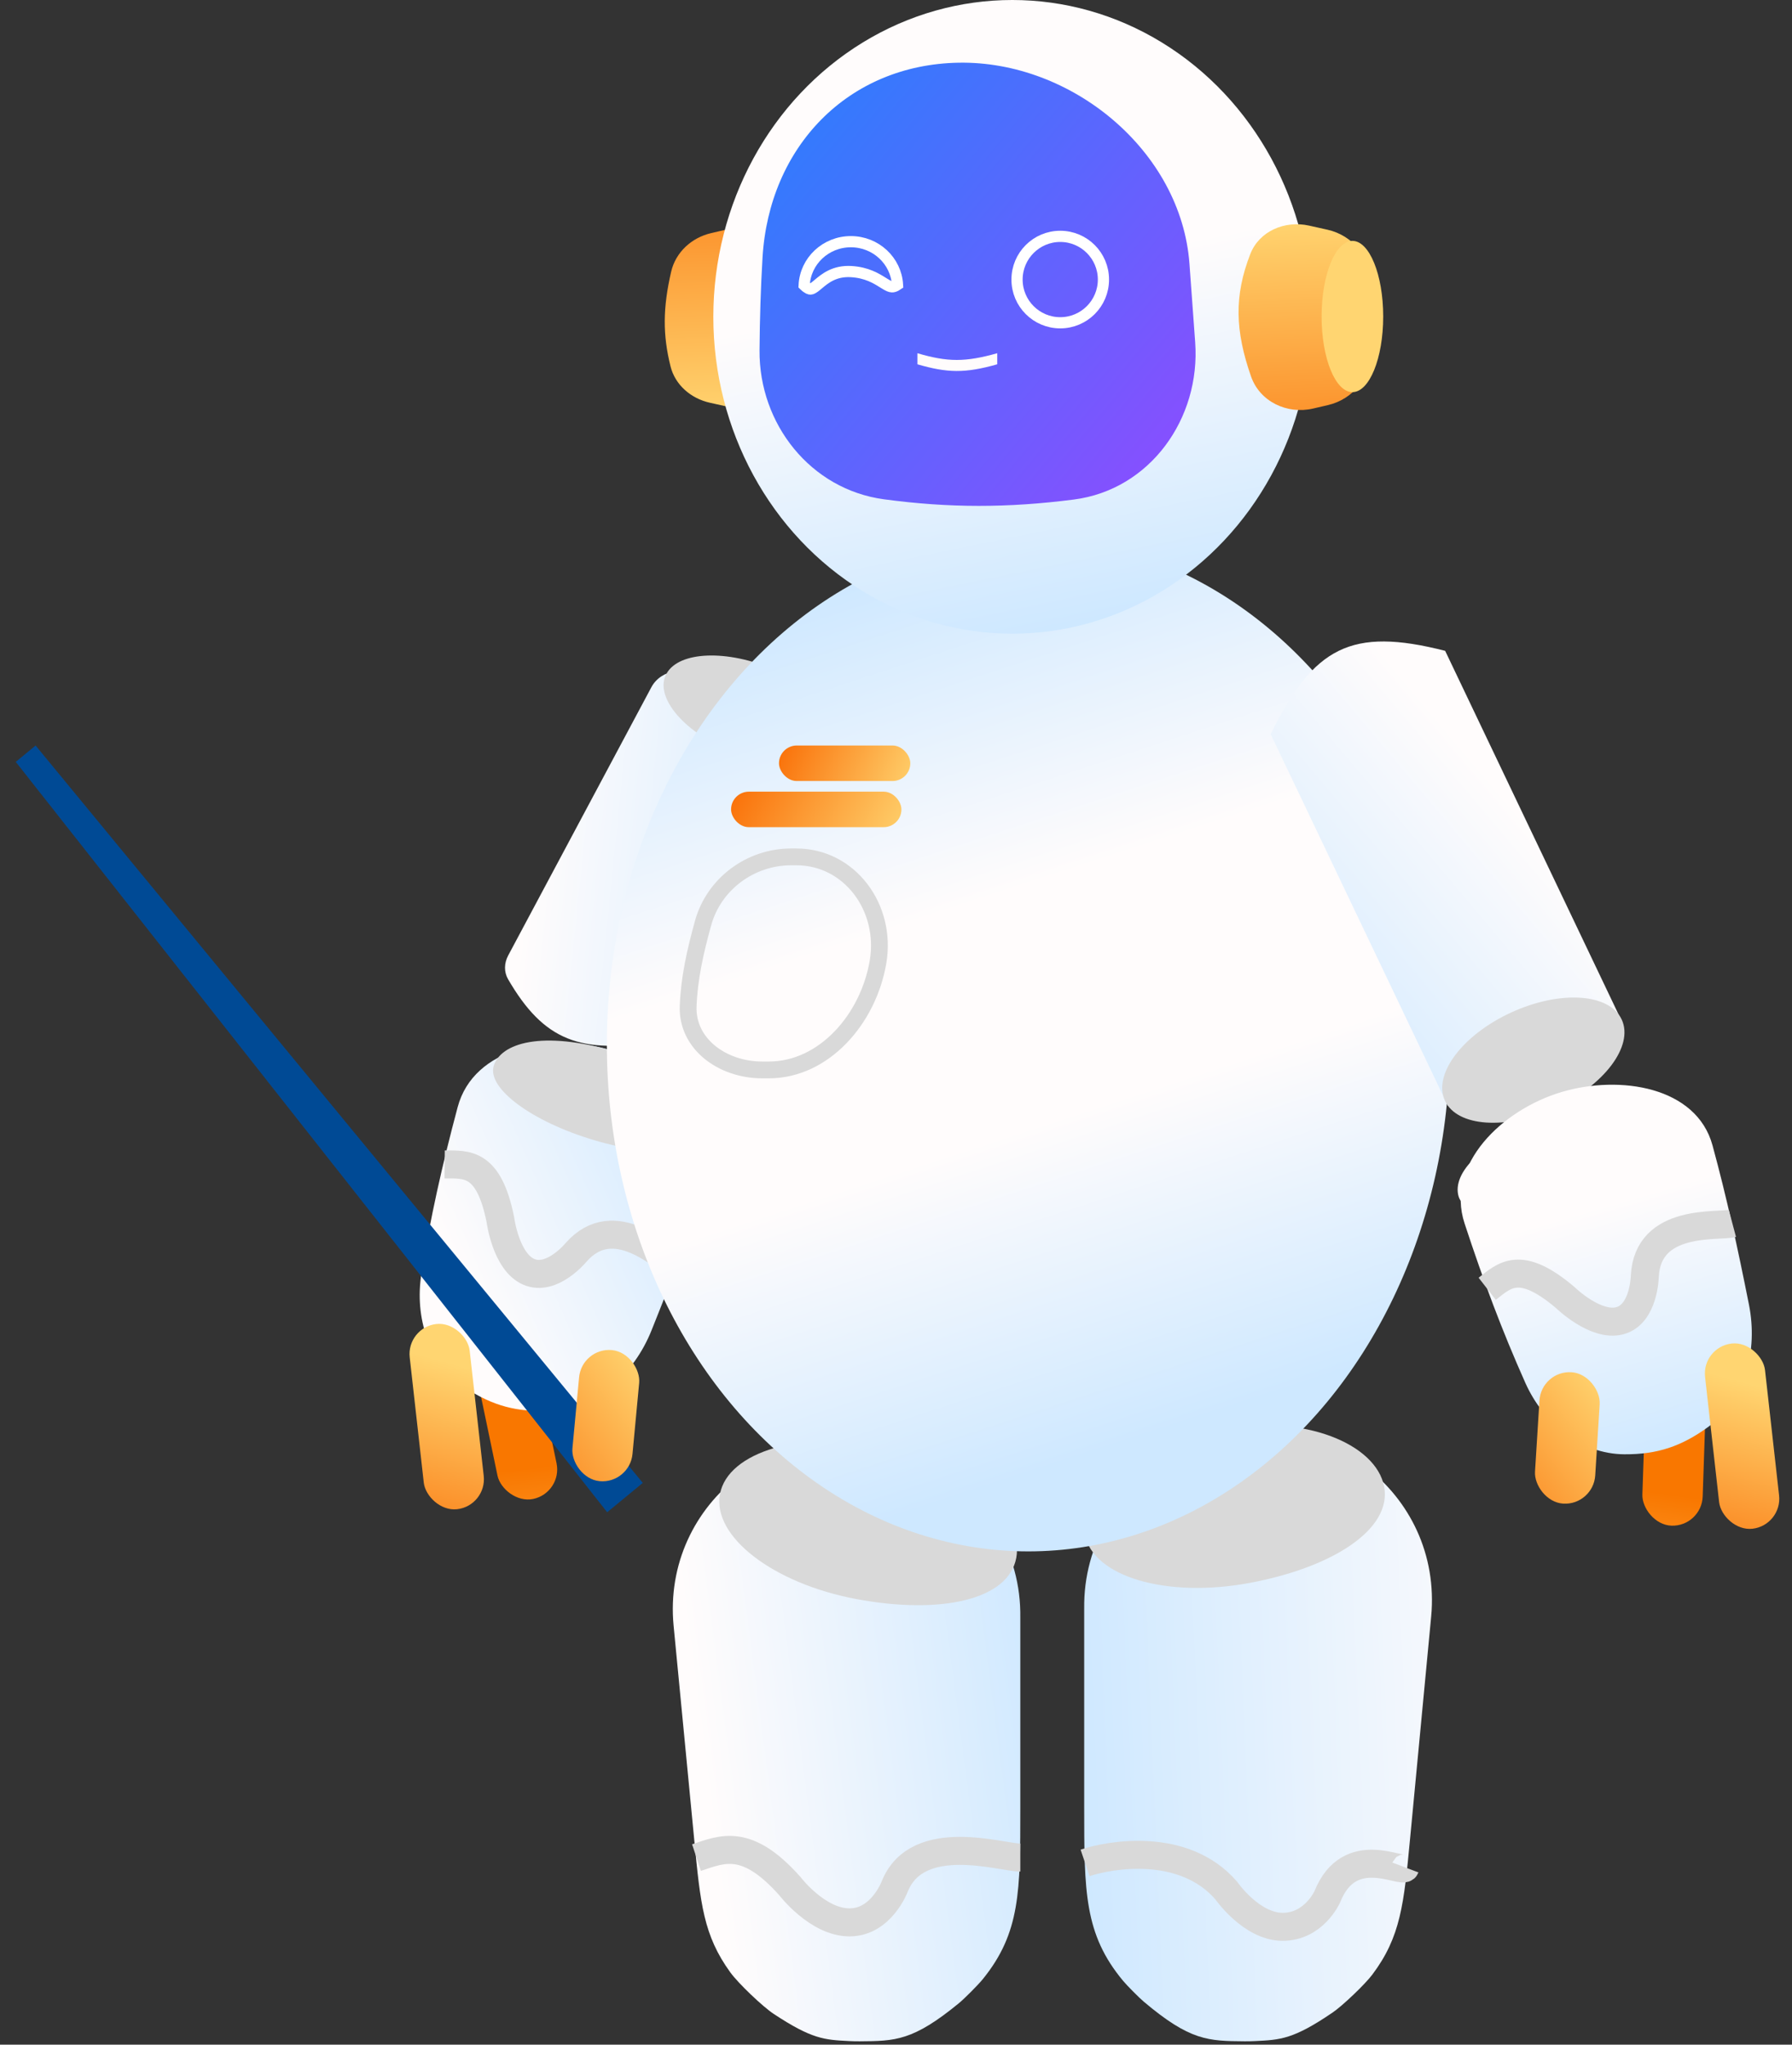 <svg width="320" height="365" viewBox="0 0 320 365" fill="none" xmlns="http://www.w3.org/2000/svg">
<rect x="0" y="0" width="320" height="365" fill="#333333" stroke="none"/>
<rect x="83.141" y="236.113" width="10.774" height="33.27" rx="5.387" transform="rotate(-11.788 83.141 236.113)" fill="url(#paint0_linear_188_150)"/>
<path d="M81.727 197.625C84.586 186.922 98.445 184.299 109.063 187.462C119.474 190.563 129.753 199.828 126.416 210.166C123.388 219.549 120.177 227.935 116.322 237.536C113.237 245.219 106.553 251.418 98.284 251.833C92.397 252.128 88.005 250.987 83.105 247.75C76.548 243.42 74.011 235.146 75.253 227.386C76.866 217.316 78.906 208.188 81.727 197.625Z" fill="url(#paint1_linear_188_150)"/>
<path d="M128.309 202.25C127.116 206.257 117.161 206.828 106.074 203.526C94.987 200.224 86.968 194.298 88.161 190.292C89.354 186.285 96.64 183.79 109.937 187.751C123.235 191.711 129.502 198.243 128.309 202.25Z" fill="#D9D9D9"/>
<path d="M79.402 207.861C83.322 207.895 87.275 207.339 89.358 217.757C89.358 217.757 90.313 225.253 94.425 227.036C98.536 228.819 102.834 223.602 102.834 223.602C109.754 215.67 118.581 224.852 120.972 225.889" stroke="#D9D9D9" stroke-width="5"/>
<path d="M182.198 288.853C182.198 288.26 182.198 287.964 182.194 287.69C181.985 276.252 175.289 265.928 164.93 261.072C164.682 260.956 164.412 260.836 163.87 260.594C162.576 260.016 161.928 259.726 161.469 259.539C140.981 251.189 118.811 267.132 120.206 289.212C120.237 289.707 120.305 290.412 120.442 291.824L123.981 328.522C125.071 339.832 125.617 345.487 130.419 352.1C131.828 354.041 136.177 358.198 138.179 359.518C145.002 364.017 147.204 364.129 151.608 364.354C152.24 364.386 152.872 364.401 153.505 364.396C159.852 364.354 163.026 364.332 171.238 357.588C172.248 356.759 174.687 354.303 175.51 353.288C182.198 345.031 182.198 337.602 182.198 322.744V288.853Z" fill="url(#paint2_linear_188_150)"/>
<path d="M193.606 287.295C193.606 286.692 193.606 286.39 193.611 286.112C193.822 274.741 200.444 264.468 210.713 259.58C210.964 259.461 211.238 259.336 211.788 259.087C213.114 258.486 213.777 258.185 214.247 257.991C234.725 249.529 256.995 265.425 255.648 287.542C255.617 288.049 255.548 288.774 255.41 290.224L251.801 328.211C250.692 339.885 250.138 345.722 245.062 352.483C243.756 354.223 239.75 358.047 237.951 359.271C230.962 364.027 228.668 364.138 224.08 364.359C223.477 364.388 222.873 364.401 222.269 364.396C215.773 364.346 212.526 364.32 204.24 357.318C203.382 356.592 201.263 354.457 200.544 353.593C193.606 345.254 193.606 337.684 193.606 322.546V287.295Z" fill="url(#paint3_linear_188_150)"/>
<ellipse cx="167.623" cy="109.477" rx="15.843" ry="7.13" fill="#D9D9D9"/>
<rect x="294.22" y="238.918" width="10.774" height="33.27" rx="5.387" transform="rotate(1.926 294.22 238.918)" fill="url(#paint4_linear_188_150)"/>
<path d="M116.311 122.686C118.062 119.406 122.804 118.799 125.49 121.202C130.424 125.615 135.334 127.634 142.273 128.142C146.096 128.422 148.602 132.017 146.849 135.301L121.333 183.089C120.578 184.504 119.153 185.552 117.501 185.84C103.698 188.247 97.122 185.814 90.724 174.797C89.982 173.518 90.013 171.939 90.745 170.569L116.311 122.686Z" fill="url(#paint5_linear_188_150)"/>
<ellipse cx="16.486" cy="8.285" rx="16.486" ry="8.285" transform="matrix(0.919 0.395 -0.487 0.874 123.064 113)" fill="#D9D9D9"/>
<rect x="72.562" y="236.951" width="10.774" height="33.27" rx="5.387" transform="rotate(-6.405 72.562 236.951)" fill="url(#paint6_linear_188_150)"/>
<path d="M2.813 136.005L6.359 133.084L114.784 264.715L108.425 269.952L2.813 136.005Z" fill="#004A95"/>
<rect x="103.913" y="240.502" width="10.774" height="23.504" rx="5.387" transform="rotate(5.366 103.913 240.502)" fill="url(#paint7_linear_188_150)"/>
<path d="M247.169 265.383C248.587 272.951 238.08 279.773 223.211 282.559C208.343 285.344 195.139 281.468 193.721 273.899C192.303 266.331 203.208 257.937 218.076 255.152C232.945 252.366 245.751 257.814 247.169 265.383Z" fill="#D9D9D9"/>
<path d="M181.473 278.111C180.055 285.68 167.791 288.236 152.923 285.451C138.054 282.665 127.149 274.272 128.567 266.704C129.985 259.135 143.188 255.258 158.057 258.043C172.926 260.829 182.891 270.543 181.473 278.111Z" fill="#D9D9D9"/>
<ellipse cx="183.624" cy="186.476" rx="75.256" ry="90.466" fill="url(#paint8_linear_188_150)"/>
<path d="M289.735 182.571C274.308 181.755 267.506 185.074 258.573 197.438L226.9 131.049C234.591 115.524 241.249 111.888 258.063 116.182L289.735 182.571Z" fill="url(#paint9_linear_188_150)"/>
<ellipse cx="273.81" cy="189.249" rx="17.366" ry="9.382" transform="rotate(155.444 273.81 189.249)" fill="#D9D9D9"/>
<path d="M261.529 218.39C258.072 207.865 268.242 198.092 278.861 194.936C289.275 191.841 302.947 193.979 305.805 204.46C308.398 213.972 310.294 222.75 312.315 232.897C313.932 241.016 311.724 249.861 305.027 254.729C300.259 258.195 295.958 259.639 290.085 259.608C282.227 259.567 275.58 254.026 272.378 246.849C268.223 237.536 264.941 228.777 261.529 218.39Z" fill="url(#paint10_linear_188_150)"/>
<path d="M301.559 201.366C302.75 205.373 294.517 211.356 283.169 214.729C271.821 218.102 261.656 217.588 260.465 213.58C259.274 209.573 264.151 203.459 277.762 199.414C291.373 195.368 300.368 197.358 301.559 201.366Z" fill="#FFFCFC"/>
<rect x="275.239" y="244.621" width="10.774" height="23.504" rx="5.387" transform="rotate(3.576 275.239 244.621)" fill="url(#paint11_linear_188_150)"/>
<rect x="303.875" y="240.436" width="10.774" height="33.27" rx="5.387" transform="rotate(-6.405 303.875 240.436)" fill="url(#paint12_linear_188_150)"/>
<path d="M142.967 68.087C141.362 72.198 136.789 74.125 132.481 73.166L126.767 71.894C123.403 71.146 120.57 68.741 119.736 65.397C118.334 59.771 118.355 54.975 119.848 48.506C120.653 45.018 123.51 42.419 126.997 41.611L131.763 40.506C136.402 39.431 141.265 41.74 142.834 46.235C145.671 54.363 145.886 60.605 142.967 68.087Z" fill="url(#paint13_linear_188_150)"/>
<ellipse cx="180.772" cy="56.561" rx="53.392" ry="56.561" fill="url(#paint14_linear_188_150)"/>
<path d="M136.164 46.005C137.329 26.246 151.373 11.548 171.163 11.194C191.377 10.831 210.936 26.942 212.405 47.105L213.423 61.085C214.418 74.742 205.33 87.434 191.748 89.174C179.955 90.684 169.529 90.701 157.844 89.129C144.782 87.371 135.53 75.725 135.63 62.545C135.674 56.778 135.847 51.382 136.164 46.005Z" fill="url(#paint15_linear_188_150)"/>
<circle cx="189.328" cy="49.907" r="7.714" stroke="white" stroke-width="2"/>
<path d="M151.938 43.143C156.398 43.143 160.014 46.558 160.271 50.83C159.792 51.155 159.49 51.208 159.286 51.201C158.984 51.191 158.642 51.046 158.024 50.669C157.908 50.599 157.788 50.523 157.661 50.444C156.475 49.702 154.79 48.648 151.997 48.482C148.998 48.304 147.291 49.74 146.139 50.708C146.043 50.789 145.952 50.866 145.863 50.939C145.239 51.453 144.956 51.593 144.737 51.6C144.594 51.604 144.251 51.546 143.6 50.917C143.811 46.605 147.446 43.143 151.938 43.143Z" stroke="white" stroke-width="2"/>
<path d="M163.82 63.056C169.248 64.647 172.369 64.66 178.079 63.056V65.031C172.292 66.668 169.181 66.577 163.82 65.031V63.056Z" fill="#FFFCFC"/>
<path d="M223.267 45.351C224.872 41.24 229.445 39.314 233.753 40.272L237.046 41.005C241.62 42.023 244.874 46.081 244.874 50.767V62.574C244.874 67.227 241.665 71.265 237.132 72.315L234.471 72.932C229.832 74.007 224.969 71.699 223.4 67.203C220.563 59.076 220.348 52.833 223.267 45.351Z" fill="url(#paint16_linear_188_150)"/>
<path d="M247 56.5C247 63.956 244.538 70 241.5 70C238.462 70 236 63.956 236 56.5C236 49.044 238.462 43 241.5 43C244.538 43 247 49.044 247 56.5Z" fill="#FFD571"/>
<path d="M125.559 164.751C127.497 157.786 134.001 152.962 141.27 152.962H142.199C151.729 152.962 158.442 162.031 156.788 171.729C155.045 181.949 147.118 190.997 137.283 190.997H136.153C128.881 190.997 122.654 186.26 122.884 179.67C123.058 174.706 124.139 169.855 125.559 164.751Z" stroke="#D9D9D9" stroke-width="3"/>
<rect x="130.549" y="141.323" width="30.419" height="6.337" rx="3.169" fill="url(#paint17_linear_188_150)"/>
<rect x="139.105" y="133.084" width="23.448" height="6.337" rx="3.169" fill="url(#paint18_linear_188_150)"/>
<path d="M124.37 331.601C128.977 330.079 133.324 328.005 141.053 336.698C141.053 336.698 145.978 343.167 151.697 343.167C157.416 343.167 159.799 336.698 159.799 336.698C163.873 326.71 178.871 331.601 182.198 331.601" stroke="#D9D9D9" stroke-width="5"/>
<path d="M193.764 332.552C198.272 331.03 211.393 328.77 218.955 337.463C218.955 337.463 223.448 343.959 229.043 343.959C234.639 343.959 237.016 338.599 237.016 338.599C241.003 328.611 250.492 334.604 250.959 333.367" stroke="#D9D9D9" stroke-width="5"/>
<path d="M265.573 230.064C268.666 227.657 271.42 224.766 279.522 231.64C279.522 231.64 284.925 236.922 289.255 235.767C293.584 234.612 293.714 227.854 293.714 227.854C294.213 217.339 306.834 219.056 309.353 218.384" stroke="#D9D9D9" stroke-width="5"/>
<defs>
<linearGradient id="paint0_linear_188_150" x1="88.378" y1="306.59" x2="92.832" y2="264.306" gradientUnits="userSpaceOnUse">
<stop stop-color="#FFD571"/>
<stop offset="1" stop-color="#F97700"/>
</linearGradient>
<linearGradient id="paint1_linear_188_150" x1="81.752" y1="227.352" x2="129.44" y2="206.439" gradientUnits="userSpaceOnUse">
<stop stop-color="#FFFCFC"/>
<stop offset="1" stop-color="#CEE8FF"/>
</linearGradient>
<linearGradient id="paint2_linear_188_150" x1="125.004" y1="309.896" x2="188.219" y2="301.657" gradientUnits="userSpaceOnUse">
<stop stop-color="#FFFCFC"/>
<stop offset="1" stop-color="#CEE8FF"/>
</linearGradient>
<linearGradient id="paint3_linear_188_150" x1="273.298" y1="300.707" x2="191.071" y2="304.192" gradientUnits="userSpaceOnUse">
<stop stop-color="#FFFCFC"/>
<stop offset="1" stop-color="#CEE8FF"/>
</linearGradient>
<linearGradient id="paint4_linear_188_150" x1="299.457" y1="309.395" x2="303.911" y2="267.111" gradientUnits="userSpaceOnUse">
<stop stop-color="#FFD571"/>
<stop offset="1" stop-color="#F97700"/>
</linearGradient>
<linearGradient id="paint5_linear_188_150" x1="96.169" y1="135.302" x2="151.072" y2="140.929" gradientUnits="userSpaceOnUse">
<stop stop-color="#FFFCFC"/>
<stop offset="1" stop-color="#CEE8FF"/>
</linearGradient>
<linearGradient id="paint6_linear_188_150" x1="80.945" y1="244.654" x2="66.066" y2="282.044" gradientUnits="userSpaceOnUse">
<stop stop-color="#FFD571"/>
<stop offset="1" stop-color="#F96800"/>
</linearGradient>
<linearGradient id="paint7_linear_188_150" x1="93.664" y1="276.877" x2="123.332" y2="249.818" gradientUnits="userSpaceOnUse">
<stop stop-color="#F96800"/>
<stop offset="1" stop-color="#FFD571"/>
</linearGradient>
<linearGradient id="paint8_linear_188_150" x1="223.391" y1="80.643" x2="273.456" y2="233.848" gradientUnits="userSpaceOnUse">
<stop stop-color="#CEE8FF"/>
<stop offset="0.38" stop-color="#FFFCFC"/>
<stop offset="0.635" stop-color="#FFFCFC"/>
<stop offset="1" stop-color="#CEE8FF"/>
</linearGradient>
<linearGradient id="paint9_linear_188_150" x1="268.228" y1="141.64" x2="220.856" y2="181.565" gradientUnits="userSpaceOnUse">
<stop stop-color="#FFFCFC"/>
<stop offset="1" stop-color="#CEE8FF"/>
</linearGradient>
<linearGradient id="paint10_linear_188_150" x1="289.315" y1="214.356" x2="302.148" y2="258.4" gradientUnits="userSpaceOnUse">
<stop stop-color="#FFFCFC"/>
<stop offset="1" stop-color="#CEE8FF"/>
</linearGradient>
<linearGradient id="paint11_linear_188_150" x1="264.99" y1="280.996" x2="294.659" y2="253.937" gradientUnits="userSpaceOnUse">
<stop stop-color="#F96800"/>
<stop offset="1" stop-color="#FFD571"/>
</linearGradient>
<linearGradient id="paint12_linear_188_150" x1="312.258" y1="248.139" x2="297.379" y2="285.529" gradientUnits="userSpaceOnUse">
<stop stop-color="#FFD571"/>
<stop offset="1" stop-color="#F96800"/>
</linearGradient>
<linearGradient id="paint13_linear_188_150" x1="131.514" y1="74.781" x2="129.665" y2="16.004" gradientUnits="userSpaceOnUse">
<stop stop-color="#FFD571"/>
<stop offset="1" stop-color="#F96800"/>
</linearGradient>
<linearGradient id="paint14_linear_188_150" x1="191.387" y1="47.055" x2="204.062" y2="108.844" gradientUnits="userSpaceOnUse">
<stop stop-color="#FFFCFC"/>
<stop offset="1" stop-color="#CEE8FF"/>
</linearGradient>
<linearGradient id="paint15_linear_188_150" x1="228.696" y1="84.832" x2="125.179" y2="-1.823" gradientUnits="userSpaceOnUse">
<stop stop-color="#9747FF"/>
<stop offset="1" stop-color="#1789FC"/>
</linearGradient>
<linearGradient id="paint16_linear_188_150" x1="234.72" y1="38.658" x2="236.569" y2="97.435" gradientUnits="userSpaceOnUse">
<stop stop-color="#FFD571"/>
<stop offset="1" stop-color="#F96800"/>
</linearGradient>
<linearGradient id="paint17_linear_188_150" x1="130.549" y1="136.253" x2="160.968" y2="152.73" gradientUnits="userSpaceOnUse">
<stop stop-color="#F96800"/>
<stop offset="1" stop-color="#FFD571"/>
</linearGradient>
<linearGradient id="paint18_linear_188_150" x1="139.105" y1="128.014" x2="164.93" y2="138.797" gradientUnits="userSpaceOnUse">
<stop stop-color="#F96800"/>
<stop offset="1" stop-color="#FFD571"/>
</linearGradient>
</defs>
</svg>
